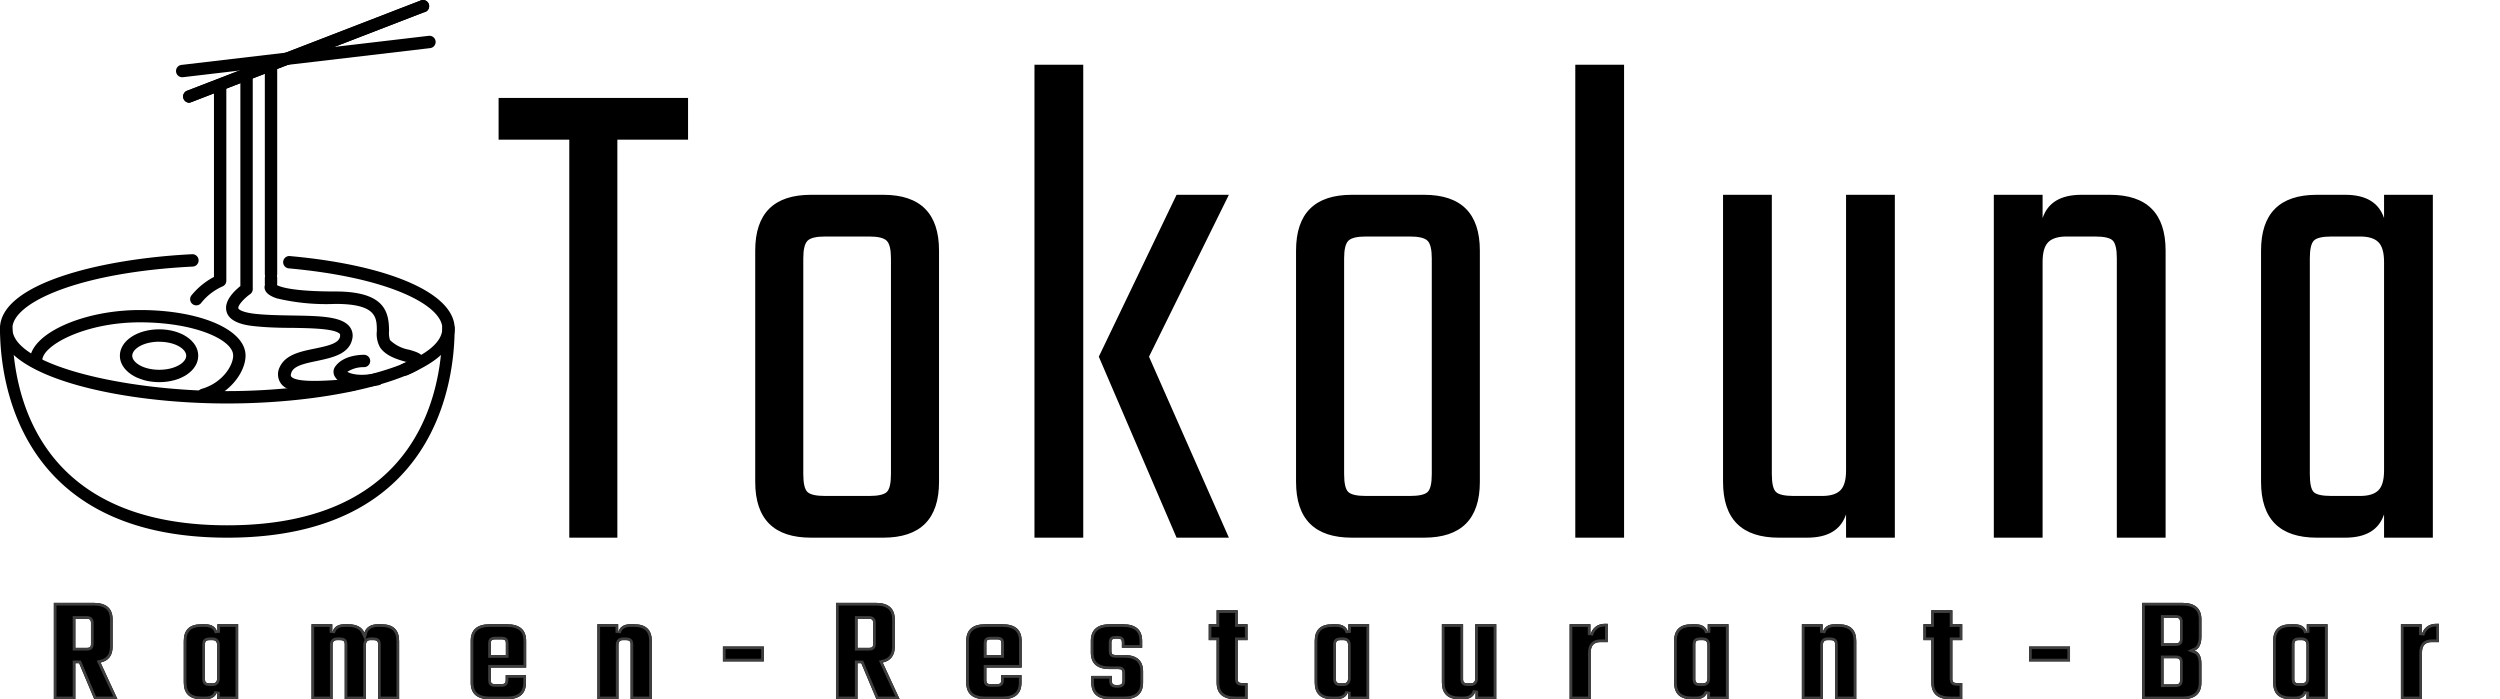 <svg viewBox="303.251 328.331 371.498 103.91" width="5000" height="1398.527" xmlns="http://www.w3.org/2000/svg" xmlns:xlink="http://www.w3.org/1999/xlink" preserveAspectRatio="none"><defs></defs><style>.a6izo4zJpcolor {fill:#000000;fill-opacity:1;}.a6izo4zJpstrokeColor-str {stroke:#3F3F3F;stroke-opacity:1;}.aD6z1nYkhcolor {fill:#000000;fill-opacity:1;}.aD6z1nYkhstrokeColor-str {stroke:#3F3F3F;stroke-opacity:1;}.aF485gXBGMcolors-0 {fill:#000000;fill-opacity:1;}.aF485gXBGMcolors-1 {fill:#3F3F3F;fill-opacity:1;}.aF485gXBGMcolors-2 {fill:#797979;fill-opacity:1;}.aF485gXBGMcolors-3 {fill:#969696;fill-opacity:1;}.aF485gXBGMcolors-4 {fill:#B2B2B2;fill-opacity:1;}.aF485gXBGMcolors-5 {fill:#C6C6C6;fill-opacity:1;}.aF485gXBGMcolors-6 {fill:#D7D7D7;fill-opacity:1;}.aF485gXBGMcolors-7 {fill:#E5E5E5;fill-opacity:1;}.ashadowchQvRzEHHa2A-floo {flood-color:#E5C58F;flood-opacity:0.5;}.ashadowLDCybzBGAhO2-floo {flood-color:#E55C3E;flood-opacity:0.5;}.ashadowO8-ptFzymQ-S-floo {flood-color:#141E20;flood-opacity:0.5;}</style><defs>
      <filter
        x="-1000"
        y="-1000"
        width="5000"
        height="5000"
        id="cGGZ5hhZR"
        filterUnits="userSpaceOnUse"
        primitiveUnits="userSpaceOnUse"
        color-interpolation-filters="sRGB">
        <feMerge><feMergeNode in="SourceGraphic" /></feMerge>
      </filter></defs><g opacity="1" transform="rotate(0 311.251 417.915)">
<svg width="354.428" height="14.326" x="311.251" y="417.915" version="1.1" preserveAspectRatio="none" viewBox="1.8 -25.44 629.4 25.44">
  <g transform="matrix(1 0 0 1 0 0)" class="a6izo4zJpcolor"><defs><path id="id-6izo4zJp20" d="M8.48-9.52L7.48-9.52L7.48 0L1.80 0L1.80-25.44L12.28-25.44Q17.32-25.44 17.32-21.04L17.32-21.04L17.32-13.92Q17.32-10.40 14.12-9.68L14.12-9.68L18.60 0L12.48 0L8.48-9.52ZM10.56-21.24L7.48-21.24L7.48-13.56L10.56-13.56Q11.12-13.56 11.36-13.78Q11.60-14 11.60-14.52L11.60-14.52L11.60-20.24Q11.60-21.24 10.56-21.24L10.56-21.24Z M44.96-17.56L44.96-19.80L50.44-19.80L50.44 0L44.88 0L44.88-1.96Q44.28 0 41.72 0L41.72 0L40.76 0Q36.08 0 36.08-4.44L36.08-4.44L36.08-15.36Q36.08-19.80 40.76-19.80L40.76-19.80L41.72-19.80Q44.40-19.80 44.96-17.56L44.96-17.56ZM42.76-4.20L42.76-4.20L43.68-4.20Q44.88-4.20 44.88-5.48L44.88-5.48L44.88-14.32Q44.88-15.60 43.68-15.60L43.68-15.60L42.76-15.60Q41.68-15.60 41.68-14.60L41.68-14.60L41.68-5.20Q41.68-4.20 42.76-4.20Z M87.28-19.80L87.28-19.80L88.24-19.80Q92.92-19.80 92.92-15.36L92.92-15.36L92.92 0L87.36 0L87.36-14.60Q87.36-15.60 86.28-15.60L86.28-15.60L85.32-15.60Q84.16-15.60 84.16-14.32L84.16-14.32L84.16 0L78.56 0L78.56-14.60Q78.56-15.60 77.48-15.60L77.48-15.60L76.52-15.60Q75.36-15.60 75.36-14.32L75.36-14.32L75.36 0L69.80 0L69.80-19.80L75.28-19.80L75.28-17.56Q75.84-19.80 78.48-19.80L78.48-19.80L79.48-19.80Q82.76-19.80 83.76-17.56L83.76-17.56Q84.04-18.60 84.98-19.20Q85.92-19.80 87.28-19.80Z M116.84-19.80L116.84-19.80L121.36-19.80Q126.44-19.80 126.44-15.36L126.44-15.36L126.44-8.36L117.12-8.36L117.12-4.96Q117.12-4.44 117.36-4.22Q117.60-4 118.20-4L118.20-4L120-4Q120.56-4 120.80-4.24Q121.04-4.48 121.04-5.04L121.04-5.04L121.04-6.36L126.40-6.36L126.40-4.44Q126.40 0 121.32 0L121.32 0L116.84 0Q111.80 0 111.80-4.44L111.80-4.44L111.80-15.36Q111.80-19.80 116.84-19.80ZM117.12-14.84L117.12-11.64L121.08-11.64L121.08-14.84Q121.08-15.36 120.84-15.58Q120.60-15.80 120.04-15.80L120.04-15.80L118.20-15.80Q117.60-15.80 117.36-15.58Q117.12-15.36 117.12-14.84L117.12-14.84Z M153.92-19.80L153.92-19.80L154.92-19.80Q159.60-19.80 159.60-15.36L159.60-15.36L159.60 0L154 0L154-14.60Q154-15.60 152.92-15.60L152.92-15.60L151.96-15.60Q150.80-15.60 150.80-14.32L150.80-14.32L150.80 0L145.24 0L145.24-19.80L150.72-19.80L150.72-17.56Q151.28-19.80 153.92-19.80Z M189.16-10L178.36-10L178.36-13.92L189.16-13.92L189.16-10Z M214.88-9.52L213.88-9.52L213.88 0L208.20 0L208.20-25.44L218.68-25.44Q223.72-25.44 223.72-21.04L223.72-21.04L223.72-13.92Q223.72-10.40 220.52-9.68L220.52-9.68L225 0L218.88 0L214.88-9.52ZM216.96-21.24L213.88-21.24L213.88-13.56L216.96-13.56Q217.52-13.56 217.76-13.78Q218-14 218-14.52L218-14.52L218-20.24Q218-21.24 216.96-21.24L216.96-21.24Z M247.60-19.80L247.60-19.80L252.12-19.80Q257.20-19.80 257.20-15.36L257.20-15.36L257.20-8.36L247.88-8.36L247.88-4.96Q247.88-4.44 248.12-4.22Q248.36-4 248.96-4L248.96-4L250.76-4Q251.32-4 251.56-4.24Q251.80-4.48 251.80-5.04L251.80-5.04L251.80-6.36L257.16-6.36L257.16-4.44Q257.16 0 252.08 0L252.08 0L247.60 0Q242.56 0 242.56-4.44L242.56-4.44L242.56-15.36Q242.56-19.80 247.60-19.80ZM247.88-14.84L247.88-11.64L251.84-11.64L251.84-14.84Q251.84-15.36 251.60-15.58Q251.36-15.80 250.80-15.80L250.80-15.80L248.96-15.80Q248.36-15.80 248.12-15.58Q247.88-15.36 247.88-14.84L247.88-14.84Z M283.80-4.76L283.80-4.76L283.80-7Q283.80-7.52 283.56-7.74Q283.32-7.96 282.72-7.96L282.72-7.96L280.44-7.96Q275.44-7.96 275.44-12.36L275.44-12.36L275.44-15.36Q275.44-19.80 280.52-19.80L280.52-19.80L283.92-19.80Q289-19.80 289-15.36L289-15.36L289-13.60L283.64-13.60L283.64-15.04Q283.64-15.56 283.40-15.78Q283.16-16 282.56-16L282.56-16L281.96-16Q281.36-16 281.12-15.78Q280.88-15.56 280.88-15.04L280.88-15.04L280.88-12.64Q280.88-12.12 281.12-11.90Q281.36-11.68 281.96-11.68L281.96-11.68L284.24-11.68Q289.24-11.68 289.24-7.32L289.24-7.32L289.24-4.44Q289.24 0 284.16 0L284.16 0L280.60 0Q275.56 0 275.56-4.44L275.56-4.44L275.56-6.16L281-6.16L281-4.76Q281-3.76 282.04-3.76L282.04-3.76L282.72-3.76Q283.80-3.76 283.80-4.76Z M316.80-19.80L316.80-15.60L314.20-15.60L314.20-5.24Q314.20-4.28 315.28-4.28L315.28-4.28L316.80-4.28L316.80 0L313.68 0Q308.64 0 308.64-4.44L308.64-4.44L308.64-15.60L306.56-15.60L306.56-19.80L308.64-19.80L308.64-23.48L314.20-23.48L314.20-19.80L316.80-19.80Z M343.40-17.56L343.40-19.80L348.88-19.80L348.88 0L343.32 0L343.32-1.96Q342.72 0 340.16 0L340.16 0L339.20 0Q334.52 0 334.52-4.44L334.52-4.44L334.52-15.36Q334.52-19.80 339.20-19.80L339.20-19.80L340.16-19.80Q342.84-19.80 343.40-17.56L343.40-17.56ZM341.20-4.20L341.20-4.20L342.12-4.20Q343.32-4.20 343.32-5.48L343.32-5.48L343.32-14.32Q343.32-15.60 342.12-15.60L342.12-15.60L341.20-15.60Q340.12-15.60 340.12-14.60L340.12-14.60L340.12-5.20Q340.12-4.20 341.20-4.20Z M376.88-5.48L376.88-19.80L382.44-19.80L382.44 0L376.96 0L376.96-2.24Q376.40 0 373.72 0L373.72 0L372.76 0Q368.08 0 368.08-4.44L368.08-4.44L368.08-19.80L373.68-19.80L373.68-5.20Q373.68-4.20 374.76-4.20L374.76-4.20L375.68-4.20Q376.88-4.20 376.88-5.48L376.88-5.48Z M411.16-19.92L411.16-19.92L411.84-19.92L411.84-15.08L409.88-15.08Q407.36-15.08 407.36-12.28L407.36-12.28L407.36 0L401.80 0L401.80-19.80L407.28-19.80L407.28-16.96Q407.60-18.28 408.60-19.10Q409.60-19.92 411.16-19.92Z M438.24-17.56L438.24-19.80L443.72-19.80L443.72 0L438.16 0L438.16-1.96Q437.56 0 435 0L435 0L434.04 0Q429.36 0 429.36-4.44L429.36-4.44L429.36-15.36Q429.36-19.80 434.04-19.80L434.04-19.80L435-19.80Q437.68-19.80 438.24-17.56L438.24-17.56ZM436.04-4.20L436.04-4.20L436.96-4.20Q438.16-4.20 438.16-5.48L438.16-5.48L438.16-14.32Q438.16-15.60 436.96-15.60L436.96-15.60L436.04-15.60Q434.96-15.60 434.96-14.60L434.96-14.60L434.96-5.20Q434.96-4.20 436.04-4.20Z M471.76-19.80L471.76-19.80L472.76-19.80Q477.44-19.80 477.44-15.36L477.44-15.36L477.44 0L471.84 0L471.84-14.60Q471.84-15.60 470.76-15.60L470.76-15.60L469.80-15.60Q468.64-15.60 468.64-14.32L468.64-14.32L468.64 0L463.08 0L463.08-19.80L468.56-19.80L468.56-17.56Q469.12-19.80 471.76-19.80Z M505.40-19.80L505.40-15.60L502.80-15.60L502.80-5.24Q502.80-4.28 503.88-4.28L503.88-4.28L505.40-4.28L505.40 0L502.28 0Q497.24 0 497.24-4.44L497.24-4.44L497.24-15.60L495.16-15.60L495.16-19.80L497.24-19.80L497.24-23.48L502.80-23.48L502.80-19.80L505.40-19.80Z M533.84-10L523.04-10L523.04-13.92L533.84-13.92L533.84-10Z M562.88-15.76L562.88-15.76L562.88-20.52Q562.88-21.52 561.80-21.52L561.80-21.52L558.52-21.52L558.52-14.76L561.80-14.76Q562.88-14.76 562.88-15.76ZM562.88-4.92L562.88-4.92L562.88-9.88Q562.88-10.40 562.64-10.62Q562.40-10.84 561.80-10.84L561.80-10.84L558.52-10.84L558.52-3.92L561.80-3.92Q562.88-3.92 562.88-4.92ZM552.88 0L552.88-25.44L563.44-25.44Q568.52-25.44 568.52-21.04L568.52-21.04L568.52-16.56Q568.52-13.60 566.72-12.84L566.72-12.84Q568.52-12.16 568.52-9.40L568.52-9.40L568.52-4.44Q568.52 0 563.44 0L563.44 0L552.88 0Z M596.32-17.56L596.32-19.80L601.80-19.80L601.80 0L596.24 0L596.24-1.96Q595.64 0 593.08 0L593.08 0L592.12 0Q587.44 0 587.44-4.44L587.44-4.44L587.44-15.36Q587.44-19.80 592.12-19.80L592.12-19.80L593.08-19.80Q595.76-19.80 596.32-17.56L596.32-17.56ZM594.12-4.20L594.12-4.20L595.04-4.20Q596.24-4.20 596.24-5.48L596.24-5.48L596.24-14.32Q596.24-15.60 595.04-15.60L595.04-15.60L594.12-15.60Q593.04-15.60 593.04-14.60L593.04-14.60L593.04-5.20Q593.04-4.20 594.12-4.20Z M630.52-19.92L630.52-19.92L631.20-19.92L631.20-15.08L629.24-15.08Q626.72-15.08 626.72-12.28L626.72-12.28L626.72 0L621.16 0L621.16-19.80L626.64-19.80L626.64-16.96Q626.96-18.28 627.96-19.10Q628.96-19.92 630.52-19.92Z"/></defs>
  <clipPath id="id-6izo4zJp20-clip"><use xlink:href="#id-6izo4zJp20" /></clipPath>
  <g clip-path="url(#id-6izo4zJp20-clip)"><use xlink:href="#id-6izo4zJp20" class="a6izo4zJpstrokeColor-str" style="stroke-width:1.4;"/></g>
  </g>
</svg>
</g><g opacity="1" transform="rotate(0 377.341 337.947)">
<svg width="297.408" height="70.281" x="377.341" y="337.947" version="1.1" preserveAspectRatio="none" viewBox="0.2 -26.76 113.24 26.76">
  <g transform="matrix(1 0 0 1 0 0)" class="aD6z1nYkhcolor"><path id="id-D6z1nYkh9" d="M0.20-24.88L10.92-24.88L10.92-22.52L6.92-22.52L6.92 0L4.20 0L4.20-22.52L0.20-22.52L0.20-24.88Z M17.88-19.40L17.88-19.40L21.96-19.40Q25.12-19.40 25.12-16.24L25.12-16.24L25.12-3.16Q25.12 0 21.96 0L21.96 0L17.88 0Q14.72 0 14.72-3.16L14.72-3.16L14.72-16.24Q14.72-19.40 17.88-19.40ZM22.40-3.60L22.40-3.60L22.40-15.80Q22.40-16.56 22.16-16.80Q21.92-17.04 21.16-17.04L21.16-17.04L18.68-17.04Q17.92-17.04 17.68-16.80Q17.44-16.56 17.44-15.80L17.44-15.80L17.44-3.60Q17.44-2.80 17.68-2.58Q17.92-2.36 18.68-2.36L18.68-2.36L21.16-2.36Q21.92-2.36 22.16-2.58Q22.40-2.80 22.40-3.60Z M38.56-19.40L41.52-19.40L37-10.24L41.52 0L38.56 0L34.16-10.24L38.56-19.40ZM33.28 0L30.52 0L30.52-26.76L33.28-26.76L33.28 0Z M48.48-19.40L48.48-19.40L52.56-19.40Q55.72-19.40 55.72-16.24L55.72-16.24L55.72-3.16Q55.72 0 52.56 0L52.56 0L48.48 0Q45.32 0 45.32-3.16L45.32-3.16L45.32-16.24Q45.32-19.40 48.48-19.40ZM53-3.60L53-3.60L53-15.80Q53-16.56 52.76-16.80Q52.52-17.04 51.76-17.04L51.76-17.04L49.28-17.04Q48.52-17.04 48.28-16.80Q48.04-16.56 48.04-15.80L48.04-15.80L48.04-3.60Q48.04-2.80 48.28-2.58Q48.52-2.36 49.28-2.36L49.28-2.36L51.76-2.36Q52.52-2.36 52.76-2.58Q53-2.80 53-3.60Z M63.88-26.76L63.88 0L61.12 0L61.12-26.76L63.88-26.76Z M76.44-3.80L76.44-19.40L79.20-19.40L79.20 0L76.44 0L76.44-1.32Q76 0 74.24 0L74.24 0L72.64 0Q69.48 0 69.48-3.16L69.48-3.16L69.48-19.40L72.24-19.40L72.24-3.60Q72.24-2.80 72.48-2.58Q72.72-2.36 73.48-2.36L73.48-2.36L75.08-2.36Q75.80-2.36 76.12-2.68Q76.44-3 76.44-3.80L76.44-3.80Z M89.76-19.40L89.76-19.40L91.36-19.40Q94.52-19.40 94.52-16.24L94.52-16.24L94.52 0L91.76 0L91.76-15.80Q91.76-16.56 91.54-16.80Q91.32-17.04 90.52-17.04L90.52-17.04L88.92-17.04Q88.20-17.04 87.88-16.72Q87.56-16.40 87.56-15.60L87.56-15.60L87.56 0L84.80 0L84.80-19.40L87.56-19.40L87.56-18.08Q88-19.40 89.76-19.40Z M106.88-18.08L106.88-19.40L109.64-19.40L109.64 0L106.88 0L106.88-1.32Q106.44 0 104.68 0L104.68 0L103.08 0Q99.92 0 99.92-3.16L99.92-3.16L99.92-16.24Q99.92-19.40 103.08-19.40L103.08-19.40L104.68-19.40Q106.44-19.40 106.88-18.08L106.88-18.08ZM103.92-2.36L103.92-2.36L105.52-2.36Q106.24-2.36 106.56-2.68Q106.88-3 106.88-3.80L106.88-3.80L106.88-15.60Q106.88-16.40 106.56-16.72Q106.24-17.04 105.52-17.04L105.52-17.04L103.92-17.04Q103.12-17.04 102.90-16.80Q102.68-16.56 102.68-15.80L102.68-15.80L102.68-3.60Q102.68-2.80 102.90-2.58Q103.12-2.36 103.92-2.36Z"/></g>
</svg>
</g><g opacity="1" transform="rotate(0 303.251 328.331)">
<svg width="67.568" height="79.898" x="303.251" y="328.331" version="1.1" preserveAspectRatio="none" viewBox="18.76 13.038 62.48 73.882">
  <g transform="matrix(1 0 0 1 0 0)" class="aF485gXBGMcolors-0"><defs></defs><title>100icons2017</title><path class="a" d="M50,68.48c-15.36,0-31.24-3.86-31.24-10.32a.85.85,0,0,1,1.7,0c0,5.08,15.57,8.62,29.54,8.62s29.54-3.54,29.54-8.62a.85.85,0,0,1,1.7,0C81.24,64.62,65.36,68.48,50,68.48Z"></path><path class="a" d="M50,86.92c-29,0-31.24-22-31.24-28.75,0-6.11,13.68-9.57,26.4-10.2a.85.85,0,1,1,.08,1.7c-15.51.77-24.78,4.92-24.78,8.5,0,8.13,2.88,27.05,29.54,27.05S79.54,66.3,79.54,58.16c0-3.15-7.26-7-21.15-8.25a.85.85,0,0,1,.15-1.69c13.79,1.24,22.69,5.15,22.69,9.94C81.24,64.91,79,86.92,50,86.92Z"></path><path class="a" d="M40.64,65.55c-3,0-5.41-1.59-5.41-3.63s2.38-3.63,5.41-3.63S46,59.89,46,61.92,43.67,65.55,40.64,65.55Zm0-5.56c-2.19,0-3.71,1-3.71,1.93s1.52,1.93,3.71,1.93,3.71-1,3.71-1.93S42.83,60,40.64,60Z"></path><path class="a" d="M46.71,68.14a.85.85,0,0,1-.23-1.67c2.82-.81,4.32-3.18,4.32-4.58,0-2.16-5.26-4.56-12.81-4.56S24.58,60.5,24.57,62.56a.85.85,0,0,1-.85.85h0a.85.85,0,0,1-.85-.85c0-3.62,7.23-6.92,15.12-6.92,8.27,0,14.51,2.69,14.51,6.26,0,2.22-2.12,5.23-5.55,6.22A.86.86,0,0,1,46.71,68.14Z"></path><path class="a" d="M74.49,64.65A.85.85,0,0,1,74.13,63l.52-.25-.15,0c-1.15-.33-2.73-.79-3.53-2a3.78,3.78,0,0,1-.43-2.21c0-1.84,0-3.74-5.66-3.74h-.07a29.29,29.29,0,0,1-8-.76c-1.4-.45-1.7-1.08-1.7-1.53a.85.85,0,0,1,1.63-.35c.25.18,1.7.93,8.06.93h.06c6.78,0,7.35,2.8,7.36,5.43a3.18,3.18,0,0,0,.13,1.25A5.09,5.09,0,0,0,75,61.1c1,.3,1.95.56,2,1.44s-.7,1.36-2.14,2A.85.85,0,0,1,74.49,64.65ZM56.82,52.55h0Z"></path><path class="a" d="M68.44,66.24c-2,0-3.13-.63-3.6-1.35a1.25,1.25,0,0,1-.06-1.42c1.12-1.68,3.7-1.68,4-1.68a.85.85,0,0,1,0,1.7h0a4.05,4.05,0,0,0-2.29.64c.45.27,1.61.64,3.82.22A.85.85,0,1,1,70.6,66,11.79,11.79,0,0,1,68.44,66.24Z"></path><path class="a" d="M44.77,27.15a.85.85,0,0,1-.31-1.64l32-12.36A.85.85,0,1,1,77,14.73l-32,12.36A.86.86,0,0,1,44.77,27.15Z"></path><path class="a" d="M44.77,27.15a.85.85,0,0,1-.31-1.64l32-12.36A.85.85,0,1,1,77,14.73l-32,12.36A.86.86,0,0,1,44.77,27.15Z"></path><path class="a" d="M43.77,23.65a.85.85,0,0,1-.1-1.69l34-4a.85.85,0,0,1,.2,1.69l-34,4Z"></path><path class="a" d="M62,67c-2.46,0-4-.35-4.65-1.28a2.2,2.2,0,0,1-.15-2.25C58,61.77,60,61.35,62,60.94s3.3-.74,3.49-1.66c0-.21,0-.28,0-.32-.62-.77-3.94-.83-6.61-.87-1.76,0-3.59-.06-5.23-.24-.82-.09-3.34-.37-3.76-2C49.49,54.36,51,53,51.79,52.34V22.27a.85.85,0,1,1,1.7,0V52.76a.85.85,0,0,1-.36.7c-.9.63-1.71,1.59-1.62,1.93,0,.15.52.57,2.3.77,1.56.17,3.34.2,5.06.23,3.79.06,6.79.11,7.91,1.51a2,2,0,0,1,.38,1.73c-.44,2.08-2.76,2.55-4.82,3-1.55.32-3.16.65-3.51,1.53-.07.17-.17.47-.06.61.72,1,6,.51,8.26.31a.85.85,0,1,1,.15,1.69C65.14,66.92,63.44,67,62,67Z"></path><path class="a" d="M56,51.52a.85.85,0,0,1-.85-.85V22.38a.85.85,0,1,1,1.7,0V50.67A.85.85,0,0,1,56,51.52Z"></path><path class="a" d="M45.73,55a.85.85,0,0,1-.65-1.39,10,10,0,0,1,3.08-2.52V24.88a.85.85,0,1,1,1.7,0V51.61a.85.85,0,0,1-.56.8,7.76,7.76,0,0,0-2.9,2.26A.85.85,0,0,1,45.73,55Z"></path><path class="a" d="M56,52.85a.85.85,0,0,1-.85-.85v-.77a.85.85,0,1,1,1.7,0V52A.85.85,0,0,1,56,52.85Z"></path></g>
</svg>
</g></svg>